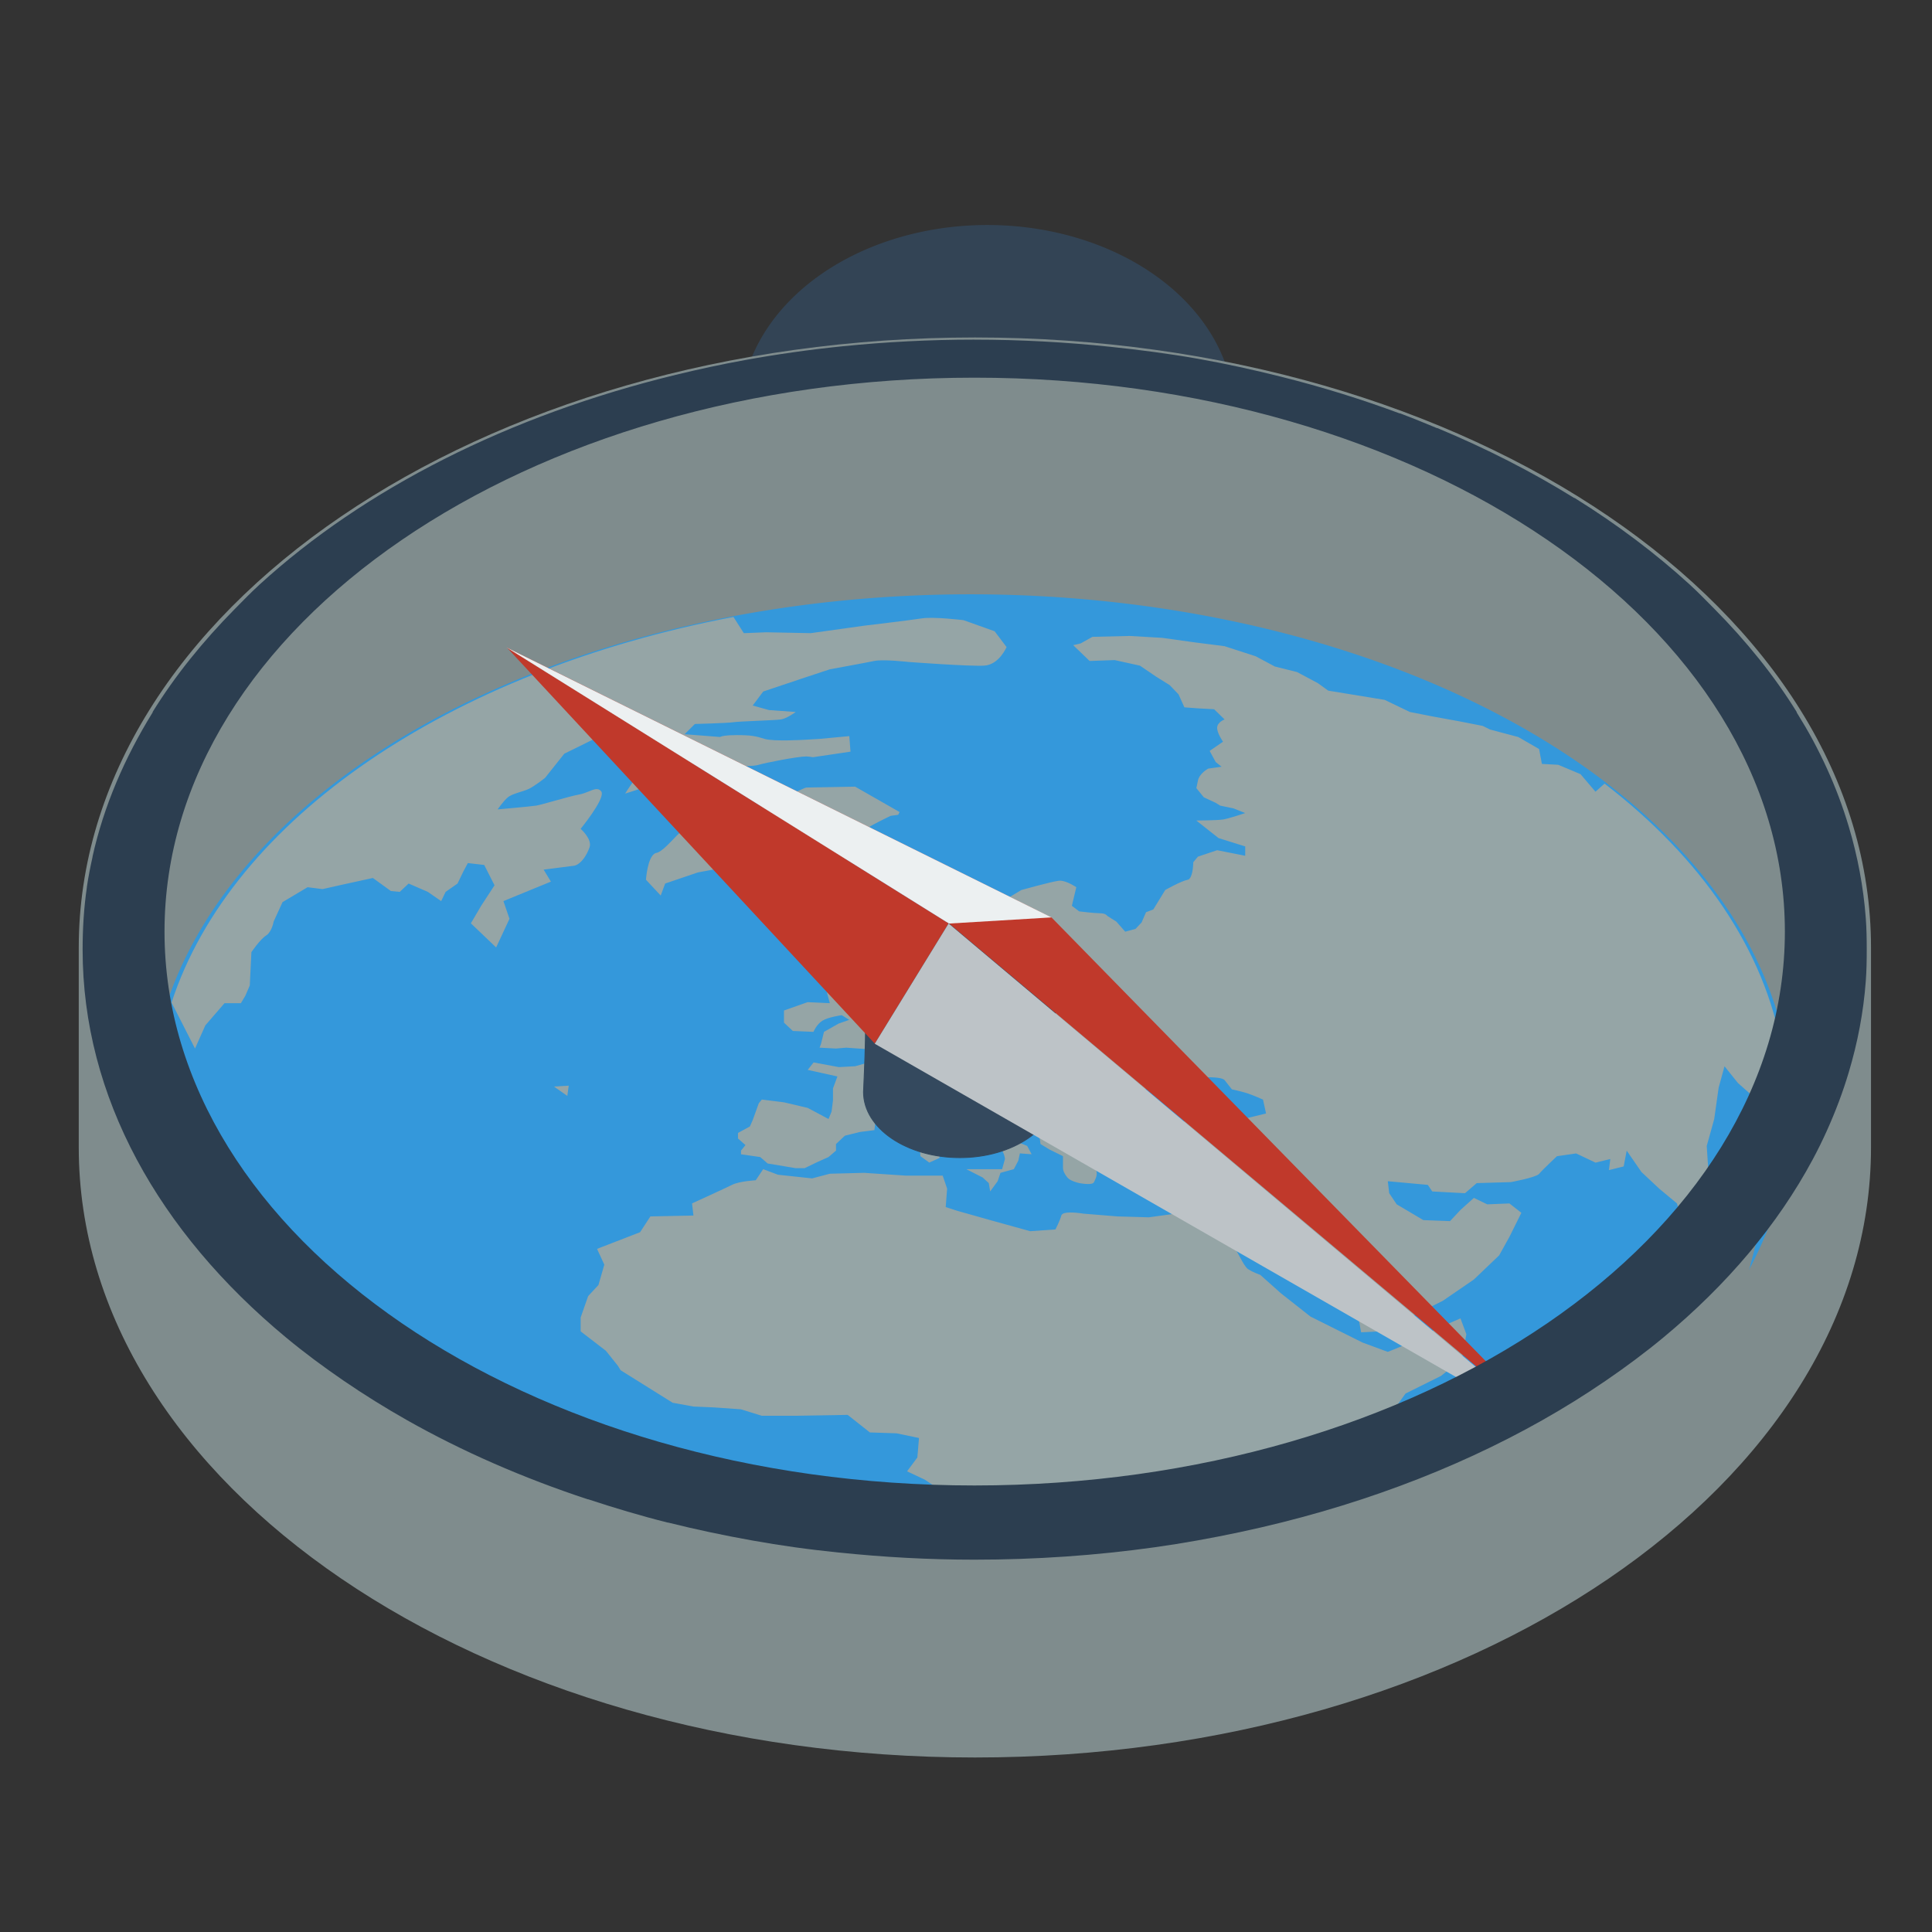 <?xml version="1.0" encoding="UTF-8" standalone="no"?>
<!-- Created with Inkscape (http://www.inkscape.org/) -->

<svg
   xmlns:dc="http://purl.org/dc/elements/1.1/"
   xmlns:cc="http://creativecommons.org/ns#"
   xmlns:rdf="http://www.w3.org/1999/02/22-rdf-syntax-ns#"
   xmlns:svg="http://www.w3.org/2000/svg"
   xmlns="http://www.w3.org/2000/svg"
   xmlns:sodipodi="http://sodipodi.sourceforge.net/DTD/sodipodi-0.dtd"
   xmlns:inkscape="http://www.inkscape.org/namespaces/inkscape"
   version="1.0"
   width="48"
   height="48"
   id="svg3827"
   inkscape:version="0.48.4 r9939"
   sodipodi:docname="marble.svg">
  <rect width="100%" height="100%" fill="#333333" stroke="none"/>
  <sodipodi:namedview
     pagecolor="#ffffff"
     bordercolor="#666666"
     borderopacity="1"
     objecttolerance="10"
     gridtolerance="10"
     guidetolerance="10"
     inkscape:pageopacity="0"
     inkscape:pageshadow="2"
     inkscape:window-width="677"
     inkscape:window-height="729"
     id="namedview162"
     showgrid="false"
     inkscape:zoom="3.6875"
     inkscape:cx="64"
     inkscape:cy="-2.3163102"
     inkscape:window-x="1125"
     inkscape:window-y="148"
     inkscape:window-maximized="0"
     inkscape:current-layer="svg3827" />
  <defs
     id="defs3829" />
  <g
     id="layer5"
     style="display:inline"
     transform="matrix(0.378,0,0,0.378,0.014,-0.818)">
    <path
       d="m -306.884,-2.815 a 79.196,79.196 0 1 1 -158.392,0 79.196,79.196 0 1 1 158.392,0 z"
       transform="matrix(0.205,0,0,0.157,144.005,29.829)"
       id="path3668"
       style="fill:#34495e;fill-opacity:0.8;stroke:none"
       inkscape:connector-curvature="0" />
    <g
       transform="translate(-1.348,-4.719)"
       id="g3637">
      <path
         d="m 65.394,29.064 c -32.514,0 -58.907,17.971 -58.907,40.105 l 0,13.123 c 0,22.134 26.393,40.105 58.907,40.105 32.514,0 58.892,-17.971 58.892,-40.105 l 0,-13.123 c 0,-22.134 -26.378,-40.105 -58.892,-40.105 z"
         id="path5204"
         style="fill:#7f8c8d;fill-opacity:1;stroke:none;display:inline"
         inkscape:connector-curvature="0" />
      <g
         transform="matrix(0.936,0,0,0.585,6.065,43.204)"
         id="g4163"
         style="display:inline">
        <path
           d="m 126.438,59.006 a 55.258,55.258 0 1 1 -110.516,0 55.258,55.258 0 1 1 110.516,0 z"
           transform="matrix(1.043,0,0,1.043,-11.168,0.776)"
           id="path2196"
           style="fill:#3498db;fill-opacity:1;stroke:none"
           inkscape:connector-curvature="0" />
        <path
           d="M 46.41,7.236 C 26.504,13.297 11.179,29.91 6.969,50.552 l 1.646,5.166 0.724,-2.597 1.348,-2.498 1.15,0 0.312,-0.837 0.312,-1.15 0.114,-3.747 c 0,0 0.619,-1.457 1.036,-1.873 0.003,-0.003 0.011,-0.011 0.014,-0.014 0.003,-0.003 0.011,-0.011 0.014,-0.014 0.386,-0.446 0.497,-1.533 0.497,-1.533 l 0.624,-2.186 1.76,-1.675 1.05,0.213 1.462,-0.525 2.072,-0.724 1.263,1.462 0.624,0.099 0.624,-0.937 1.348,0.937 0.937,1.036 0.312,-1.036 0.837,-0.937 0.412,-1.363 0.312,-0.937 1.15,0.213 0.724,2.285 -0.937,2.299 -0.724,1.973 1.774,2.711 0.937,-3.222 -0.426,-1.987 3.335,-2.186 -0.511,-1.348 c 0,0 1.551,-0.322 2.072,-0.426 0.015,-0.003 0.039,-0.01 0.057,-0.014 0.001,3.1e-5 0.013,-1e-4 0.014,0 0.02,-0.007 0.051,-0.018 0.071,-0.028 0.02,-0.011 0.052,-0.029 0.071,-0.043 0.421,-0.298 0.758,-1.181 0.937,-1.987 0.208,-0.938 -0.624,-2.086 -0.624,-2.086 0,0 1.656,-3.237 1.476,-4.102 1.4e-4,-0.005 -8e-5,-0.024 0,-0.028 -0.003,-0.005 -0.012,-0.023 -0.014,-0.028 5e-5,-0.001 -1.5e-4,-0.013 0,-0.014 -0.029,-0.068 -0.066,-0.128 -0.099,-0.17 -0.005,-0.005 -0.023,-0.024 -0.028,-0.028 -0.003,-0.003 -0.011,-0.011 -0.014,-0.014 -0.019,-0.017 -0.05,-0.045 -0.071,-0.057 -0.002,9.1e-5 -0.013,-2.9e-5 -0.014,0 -0.005,-0.003 -0.023,-0.012 -0.028,-0.014 -0.001,9e-6 -0.013,-6.8e-5 -0.014,0 -0.001,7.3e-5 -0.013,-8e-6 -0.014,0 -0.01,-0.003 -0.032,-0.012 -0.043,-0.014 -0.001,-1.35e-4 -0.011,-2.9e-5 -0.014,0 -0.002,-6.2e-5 -0.013,1e-6 -0.014,0 -0.005,0.003 -0.024,0.012 -0.028,0.014 -0.002,5.2e-5 -0.012,6.1e-5 -0.014,0 -0.002,-1.36e-4 -0.012,9.6e-5 -0.014,0 -0.002,-7e-6 -0.013,-1.35e-4 -0.014,0 -0.295,0.078 -0.674,0.464 -1.135,0.596 -0.729,0.208 -2.606,1.145 -3.023,1.249 -0.417,0.104 -2.711,0.426 -2.711,0.426 0,0 0.411,-0.946 0.724,-1.363 0.313,-0.417 1.045,-0.624 1.462,-0.937 0.417,-0.313 1.15,-1.249 1.15,-1.249 l 1.348,-2.711 c 0,0 1.882,-1.461 2.611,-2.086 0.729,-0.625 2.186,0.426 2.186,0.426 l 1.348,0.937 c 0,0 -0.092,1.926 -0.426,2.413 -0.017,0.023 -0.049,0.052 -0.071,0.071 -0.004,0.003 -0.011,0.012 -0.014,0.014 -0.005,0.002 -0.021,0.01 -0.028,0.014 -0.001,0.002 -0.013,0.013 -0.014,0.014 -0.003,0.003 -0.012,0.013 -0.014,0.014 -0.004,0.003 -0.011,0.011 -0.014,0.014 -0.45,0.466 -1.292,2.654 -1.292,2.654 0,0 2.398,-1.149 2.711,-1.774 0.313,-0.625 2.399,-1.774 2.399,-1.774 l 1.873,-0.312 1.036,0.738 c 0,0 0.946,0.095 1.363,-0.114 0.417,-0.208 2.71,-0.937 3.335,-0.937 0.12,0 0.277,0.033 0.468,0.085 l 2.64,-0.624 -0.085,-1.746 -2.086,0.312 -1.05,0.099 c 0,0 -2.185,0.213 -2.81,-0.099 -0.625,-0.313 -0.931,-0.426 -1.973,-0.426 -0.781,0 -1.043,0.126 -1.121,0.185 -0.003,0.003 -0.013,0.013 -0.014,0.014 -0.002,0.002 -0.011,0.011 -0.014,0.014 l -2.498,-0.312 0.724,-1.15 c 0,0 2.294,-0.095 2.711,-0.199 0.417,-0.104 2.919,-0.208 3.335,-0.312 0.391,-0.098 0.966,-0.757 1.036,-0.837 l -1.873,-0.213 -1.15,-0.511 0.738,-1.575 2.91,-1.561 1.774,-0.937 c 0,0 2.497,-0.728 3.122,-0.937 0.625,-0.208 2.399,0.114 2.399,0.114 0,0 4.281,0.516 5.322,0.412 1.042,-0.104 1.561,-2.086 1.561,-2.086 l -0.837,-1.774 -2.186,-1.249 c 0,0 -2.09,-0.407 -2.924,-0.199 -0.833,0.208 -4.059,0.823 -4.059,0.823 l -3.747,0.837 -3.122,-0.099 -1.575,0.099 -0.724,-1.817 c -0.001,-1.603e-4 -0.013,4e-5 -0.014,0 z m 27.832,2.129 -2.611,0.099 -0.823,0.738 -0.525,0.199 1.15,1.774 1.76,-0.099 1.774,0.624 1.15,1.249 0.937,0.937 0.624,1.036 0.412,1.462 0.951,0.114 1.135,0.099 0.738,1.15 c -0.009,0.006 -0.031,0.021 -0.043,0.028 -0.038,0.026 -0.099,0.07 -0.156,0.128 -0.147,0.152 -0.326,0.419 -0.326,0.781 0,0.625 0.412,1.561 0.412,1.561 l -0.937,1.036 0.426,1.249 0.412,0.525 -0.937,0.213 c -0.068,0.06 -0.626,0.567 -0.724,1.348 -0.091,0.729 -0.11,0.825 -0.114,0.837 l 0.525,1.036 0.837,0.624 0.312,0.312 0.937,0.312 0.823,0.525 c 0,-10e-7 -1.145,0.62 -1.561,0.724 -0.417,0.104 -1.873,0.114 -1.873,0.114 l 1.561,1.973 1.873,0.937 0,1.05 -1.973,-0.624 -1.348,0.724 -0.326,0.624 c 0,0 -0.003,1.355 -0.255,1.831 -0.002,0.005 -0.012,0.024 -0.014,0.028 -0.007,0.011 -0.021,0.033 -0.028,0.043 -0.007,0.008 -0.024,0.024 -0.028,0.028 -0.003,0.003 -0.011,0.012 -0.014,0.014 -0.005,0.003 -0.023,0.012 -0.028,0.014 -0.005,0.003 -0.021,0.011 -0.028,0.014 -0.001,-1.13e-4 -0.013,4.1e-5 -0.014,0 -6.8e-4,8.31e-4 -0.011,0.011 -0.014,0.014 -0.432,0.131 -1.547,1.135 -1.547,1.135 l -0.837,2.186 -0.511,0.312 -0.312,1.15 -0.426,0.724 -0.724,0.312 -0.624,-1.135 -0.624,-0.624 c 0,0 -0.008,-0.016 -0.014,-0.028 -0.02,-0.04 -0.07,-0.122 -0.156,-0.185 -0.01,-0.007 -0.032,-0.022 -0.043,-0.028 -0.076,-0.042 -0.182,-0.071 -0.312,-0.071 -0.417,0 -1.462,-0.213 -1.462,-0.213 l -0.511,-0.624 0.312,-2.086 c 0,0 -0.608,-0.68 -1.107,-0.738 -0.005,-2.09e-4 -0.023,-1.49e-4 -0.028,0 -0.004,7.3e-5 -0.011,1.05e-4 -0.014,0 -0.03,-3.31e-4 -0.071,0.009 -0.099,0.014 -0.521,0.104 -2.611,1.036 -2.611,1.036 l -2.285,2.186 c -0.036,0.05 -0.33,0.484 -0.525,1.363 -0.208,0.938 -1.462,2.186 -1.462,2.186 l -1.774,1.036 -0.624,1.462 0,2.186 0.213,0.837 1.249,0.525 1.036,-1.462 0.525,0.312 0,1.348 0.624,1.05 0.525,0.823 1.348,-0.312 1.05,-0.624 -0.837,-1.348 0.213,-2.399 0.099,-1.661 1.249,-1.363 0.412,-1.561 0.738,-0.624 0.525,0.837 -0.525,0.724 -0.837,1.561 -0.213,0.837 0.213,0.412 0.525,0.937 1.15,0.312 0,0.525 0.823,0.213 -0.312,0.937 -0.312,0.724 -1.036,-0.199 -0.738,1.036 0.114,1.348 0.099,0.837 -1.036,0.099 -1.561,-0.099 -1.462,0.099 -1.15,-1.036 -0.624,-1.036 -0.525,-0.837 -0.412,1.15 0.213,1.135 0,0.837 -1.363,0.426 -0.823,0 -0.837,1.661 -0.937,0.312 -1.249,1.561 -1.15,0.525 -1.15,0.099 -1.774,-0.525 -0.412,0.837 2.086,0.738 -0.312,1.348 0,1.348 -0.099,1.249 -0.213,0.837 -1.462,-1.249 -1.661,-0.624 -1.561,-0.312 -0.213,0.412 -0.426,1.888 -0.199,0.724 -0.837,0.724 0,0.624 0.525,0.738 -0.312,0.624 0,0.412 1.348,0.312 0.525,0.724 1.973,0.525 0.624,0 0.937,-0.724 0.738,-0.525 0.525,-0.724 0,-0.738 0.624,-0.937 1.036,-0.412 1.036,-0.213 0.114,-1.561 0.823,-0.213 1.05,0.639 1.249,-0.426 1.249,-0.312 0.624,1.05 1.036,1.135 1.462,0.937 c 0.067,0.003 0.619,0.033 0.993,0.369 0.016,0.014 0.042,0.041 0.057,0.057 0.078,0.084 0.147,0.193 0.199,0.312 0.293,0.684 0.311,1.189 0.312,1.249 l -0.199,1.15 -1.15,0 -1.363,0 1.15,0.937 0.426,0.624 0.099,0.937 0.525,-1.15 0.199,-0.937 0.937,-0.412 0.312,-0.951 0.114,-0.823 0.823,0.099 -0.312,-0.937 -1.561,-1.036 -1.348,-1.561 -1.462,-1.575 0.837,-0.624 0.937,0.312 c 0,5e-6 0.421,0.842 0.837,1.363 0.417,0.521 1.661,1.348 1.661,1.348 l 0.937,0.426 0.099,1.135 0.639,0.624 0.937,0.738 c 0,0 0,0.832 0,1.249 0,0.417 0.104,0.733 0.312,1.15 0.195,0.391 0.755,0.6 0.823,0.624 0,0 0.58,0.186 0.88,0.071 0.007,-0.004 0.024,-0.012 0.028,-0.014 0.006,-0.003 0.021,-0.011 0.028,-0.014 0.003,-0.003 0.012,-0.012 0.014,-0.014 0.003,-0.003 0.012,-0.012 0.014,-0.014 0.007,-0.007 0.021,-0.021 0.028,-0.028 8.5e-4,-9.43e-4 0.011,-0.011 0.014,-0.014 0.003,-0.003 0.012,-0.012 0.014,-0.014 0.003,-0.005 0.012,-0.023 0.014,-0.028 -2e-5,-0.001 1.4e-4,-0.013 0,-0.014 0.003,-0.005 0.012,-0.023 0.014,-0.028 0.104,-0.417 0.308,-0.832 0.099,-1.561 -0.208,-0.729 -0.213,-2.399 -0.213,-2.399 l 0.937,-0.624 1.363,0.114 0.837,-1.675 -0.426,-1.036 0.312,-1.987 0.426,-1.036 1.348,-1.249 1.661,0.312 1.363,-0.624 c 0,0 0.928,-0.073 1.32,0.17 0.017,0.011 0.042,0.03 0.057,0.043 0.013,0.012 0.042,0.04 0.057,0.057 0.003,0.005 0.012,0.023 0.014,0.028 0.003,0.003 0.012,0.012 0.014,0.014 0.208,0.417 0.511,1.036 0.511,1.036 0,0 0.634,0.217 1.05,0.426 0.417,0.208 1.135,0.724 1.135,0.724 l 0.213,1.561 -1.348,0.525 -2.186,0.312 c 0,-6e-6 -0.941,-0.099 -1.462,-0.099 -0.521,0 -1.675,0.511 -1.675,0.511 l -0.412,0.738 -0.837,0.724 -1.036,0.312 -0.837,0.312 -0.312,1.036 0.837,1.575 0.624,0.937 1.15,0.511 2.186,-0.199 0.724,-0.426 1.05,-0.199 0.312,-0.114 0.624,0.738 0,1.561 -0.624,0.937 -0.312,1.249 -1.575,0.312 -1.249,0 -1.873,0.412 -2.186,-0.099 -2.399,-0.312 c 0,0 -0.914,-0.255 -1.348,-0.057 -0.015,0.007 -0.041,0.02 -0.057,0.028 -0.003,0.003 -0.012,0.012 -0.014,0.014 -0.019,0.017 -0.041,0.038 -0.057,0.057 -0.003,0.003 -0.012,0.012 -0.014,0.014 -0.008,0.012 -0.021,0.03 -0.028,0.043 -0.003,0.005 -0.012,0.023 -0.014,0.028 -0.003,0.003 -0.012,0.012 -0.014,0.014 8e-5,0.005 -1.7e-4,0.023 0,0.028 -0.003,0.005 -0.012,0.023 -0.014,0.028 7e-5,0.001 -2e-5,0.013 0,0.014 -0.104,0.625 -0.412,1.561 -0.412,1.561 l -1.774,0.199 -2.81,-1.249 -2.299,-1.036 -0.823,-0.426 0.099,-2.072 -0.312,-1.462 -2.597,0 -2.924,-0.312 -2.399,0.099 -1.249,0.525 -2.399,-0.412 -1.036,-0.624 -0.525,1.249 c 0,0 -1.14,0.094 -1.661,0.511 -0.521,0.417 -2.81,2.086 -2.81,2.086 l 0.099,1.363 -3.023,0.099 -0.724,1.774 -3.023,1.873 0.511,1.774 -0.412,2.285 -0.724,1.249 -0.525,2.399 0,1.561 1.774,2.186 0.837,1.675 0.199,0.511 3.648,3.648 1.462,0.426 1.462,0.099 1.873,0.213 1.462,0.724 2.384,0 3.648,-0.099 1.561,1.973 1.873,0.099 1.575,0.525 -0.114,2.186 -0.724,1.561 1.249,0.937 1.462,1.575 0.937,1.249 0.823,1.448 0.525,1.15 -1.348,1.249 -0.525,1.774 0.412,0.624 1.15,0.724 1.15,0.624 0.312,1.363 0.724,0.937 1.249,0.213 1.05,0.724 0.724,0.624 1.675,-0.099 2.597,-0.837 1.774,0 0.937,0.312 1.348,-1.249 2.086,-0.312 1.561,-1.675 1.987,-0.937 0.624,-1.661 1.249,-0.724 1.15,-1.575 2.81,-0.724 0.199,-1.873 0.114,-2.086 -0.312,-2.711 2.399,-4.059 1.973,-1.661 0.937,-2.086 2.498,-1.987 1.462,-1.873 0.312,-2.81 -0.412,-1.774 c 0,-6e-6 -2.416,1.646 -2.881,2.143 -0.006,0.006 -0.023,0.023 -0.028,0.028 -0.002,0.002 -0.013,0.013 -0.014,0.014 -0.006,0.009 -0.021,0.033 -0.028,0.043 -0.394,0.446 -2.157,1.533 -2.157,1.533 l -1.774,-1.05 -3.648,-2.91 -2.072,-2.611 -1.462,-2.086 c 0,0 -0.421,-0.208 -0.837,-0.624 -0.003,-0.003 -0.011,-0.011 -0.014,-0.014 -0.001,-0.001 -0.013,-0.013 -0.014,-0.014 -0.373,-0.463 -0.762,-2.273 -1.135,-2.711 -0.007,-0.007 -0.024,-0.024 -0.028,-0.028 -0.002,-0.001 -0.011,-0.011 -0.014,-0.014 -0.001,-0.002 -0.013,-0.013 -0.014,-0.014 -0.005,-0.003 -0.024,-0.012 -0.028,-0.014 -0.417,-0.208 -1.661,-1.348 -1.661,-1.348 l 0.823,-1.05 1.249,0.426 1.15,1.76 1.15,1.363 0.412,1.15 1.774,0.099 0.412,1.462 1.15,0.823 0.724,0.937 c 0,-5e-6 0.793,0.405 0.937,0.809 -2e-5,0.001 1.3e-4,0.013 0,0.014 0.003,0.003 0.012,0.012 0.014,0.014 0.104,0.417 0.823,1.561 0.823,1.561 l 0.213,1.873 2.597,-0.199 1.05,-1.675 2.086,-1.661 2.186,-2.399 1.774,-2.711 0.724,-2.086 0.837,-2.697 -0.837,-1.05 -1.561,0.099 -0.937,-0.724 -0.937,1.348 -0.738,1.263 -1.873,-0.114 -1.873,-1.774 -0.525,-1.249 -0.099,-1.348 2.81,0.412 0.312,0.738 2.299,0.199 0.823,-1.135 2.399,-0.114 c 0,-5e-6 1.7,-0.497 1.973,-0.908 0.004,-0.007 0.012,-0.024 0.014,-0.028 0.208,-0.417 1.249,-1.973 1.249,-1.973 l 1.348,-0.312 1.363,1.036 1.036,-0.412 -0.099,1.249 1.036,-0.412 0.213,-1.774 1.036,2.399 1.249,1.873 1.249,1.661 c 0,0 0.103,1.249 0.937,1.561 0.781,0.293 1.2,0.677 1.249,0.724 l 0.426,-1.873 c 0.028,-0.061 0.185,-0.378 0.341,-0.511 0.009,-0.006 0.032,-0.021 0.043,-0.028 0.001,-0.001 0.013,-0.013 0.014,-0.014 0.001,2.9e-5 0.013,-1.23e-4 0.014,0 0.001,-0.001 0.013,-0.013 0.014,-0.014 10e-4,6e-6 0.013,-6.4e-5 0.014,0 10e-4,0 0.013,-4.1e-5 0.014,0 0.002,-1.34e-4 0.012,1.7e-5 0.014,0 0.001,4.7e-5 0.011,4.1e-5 0.014,0 0.001,-2.3e-5 0.013,5.8e-5 0.014,0 0.003,0.003 0.012,0.012 0.014,0.014 10e-4,-4.1e-5 0.013,1.28e-4 0.014,0 0.002,0.002 0.012,0.012 0.014,0.014 0.002,0.002 0.012,0.012 0.014,0.014 0.002,0.002 0.012,0.012 0.014,0.014 0.003,0.003 0.012,0.012 0.014,0.014 0.002,0.005 0.012,0.023 0.014,0.028 0.004,0.006 0.011,0.021 0.014,0.028 0.002,0.005 0.012,0.023 0.014,0.028 0.182,0.456 0.131,1.312 0.114,1.519 l 0.511,-0.993 0.412,-1.462 -1.036,-0.312 -0.624,-0.937 -0.426,-1.873 -0.099,-2.399 0.525,-3.023 0.312,-3.534 0.412,-2.399 0.937,1.873 1.249,1.774 0.114,0.199 0.199,-1.76 0.426,-1.363 0.099,-1.348 0.624,-0.525 0.397,-0.681 C 118.848,44.608 114.376,34.305 107.595,25.956 l -0.639,0.908 -1.05,-1.973 -1.561,-1.05 -1.15,-0.099 -0.199,-1.675 -1.462,-1.348 -1.973,-0.837 -0.525,-0.412 -1.675,-0.525 -1.76,-0.511 -1.675,-0.525 -1.774,-1.363 -3.96,-1.036 -0.724,-0.837 -1.462,-1.249 -1.561,-0.624 -1.348,-1.15 -2.186,-1.135 -2.086,-0.426 -2.299,-0.511 -2.285,-0.213 z m -19.274,16.932 -3.42,0.099 c -0.026,0.012 -0.128,0.057 -0.128,0.057 0,0 -2.804,2.081 -3.846,2.498 -1.042,0.417 -2.086,1.973 -2.086,1.973 0,0 -2.081,0.109 -2.498,0.213 -0.005,0.002 -0.023,0.012 -0.028,0.014 -0.004,0.002 -0.021,0.01 -0.028,0.014 -0.001,0.002 -0.013,0.013 -0.014,0.014 -0.02,0.014 -0.049,0.037 -0.071,0.057 -0.004,0.003 -0.011,0.011 -0.014,0.014 -0.434,0.454 -1.172,2.069 -1.717,2.441 -0.036,0.024 -0.079,0.045 -0.114,0.057 -0.001,-3.2e-5 -0.013,1.19e-4 -0.014,0 -0.007,0.003 -0.019,0.009 -0.028,0.014 -0.013,0.007 -0.032,0.02 -0.043,0.028 -0.001,0.001 -0.013,0.013 -0.014,0.014 -0.526,0.481 -0.624,2.952 -0.624,2.952 l 1.036,1.774 0.312,-1.348 2.299,-1.249 2.498,-0.738 c 0,0 3.642,-0.199 4.059,-0.199 0.003,0 0.011,-8.6e-5 0.014,0 0.457,0.022 2.384,0.724 2.384,0.724 l 3.122,-2.711 c 0,0 -1.041,-0.936 -0.624,-1.561 0.417,-0.625 2.086,-1.873 2.086,-1.873 l 0.525,-0.114 0.099,-0.312 -3.122,-2.853 z m -0.099,21.09 -1.363,0.099 -0.511,1.987 0.199,1.15 -1.561,-0.114 -1.661,0.937 0,1.363 0.624,0.937 1.448,0.099 c 0,4e-6 0.208,-0.832 0.624,-1.249 0.417,-0.417 1.363,-0.624 1.363,-0.624 l 0.525,0.525 -0.738,0.412 -1.036,0.937 -0.213,1.363 -0.099,0.412 1.15,0.099 0.724,-0.099 1.873,0.213 0,-1.249 0.724,-0.312 -0.511,-0.937 0,-1.774 -0.937,-0.624 0.199,-1.462 0.525,-0.724 -1.348,-1.363 z m -20.012,12.504 -1.036,0.099 0.937,1.05 0.099,-1.15 z m 25.944,4.059 -1.348,1.873 0.099,1.987 0.624,0.724 0.724,-0.525 -0.099,-1.873 0,-2.186 z m 35.212,39.796 -1.462,1.036 -2.086,0.837 -0.823,0.624 -1.05,2.086 -0.823,1.249 1.249,1.249 2.072,-0.823 1.462,-2.924 1.249,-2.299 0.213,-1.036 z"
           id="path3156"
           style="fill:#95a5a6;fill-opacity:1;fill-rule:evenodd;stroke:none"
           inkscape:connector-curvature="0" />
      </g>
      <path
         d="m 64.399,67.483 c -3.494,0 -6.331,1.931 -6.331,4.31 0.288,1.095 0.039,5.89 0,6.866 0,2.379 2.837,4.31 6.331,4.31 3.494,0 6.331,-1.931 6.331,-4.31 -0.286,-1.09 -0.039,-5.894 0,-6.866 0,-2.379 -2.837,-4.31 -6.331,-4.31 z"
         id="path3310"
         style="fill:#34495e;fill-opacity:1;stroke:#34495e;stroke-width:0.06;stroke-linecap:round;stroke-linejoin:round;stroke-miterlimit:4;stroke-opacity:1;stroke-dasharray:none;stroke-dashoffset:1.088;display:inline"
         inkscape:connector-curvature="0" />
      <path
         d="m 34.643,49.462 29.018,18.112 -4.854,7.902 -24.164,-26.014 z"
         id="path3286"
         style="fill:#c0392b;fill-opacity:1;fill-rule:evenodd;stroke:none;display:inline"
         inkscape:connector-curvature="0" />
      <path
         d="m 34.605,49.433 29.084,18.149 35.866,30.13 0.522,-0.228 L 70.428,67.188 34.605,49.433 z"
         id="path3288"
         style="fill:#c0392b;fill-opacity:1;fill-rule:evenodd;stroke:none;display:inline"
         inkscape:connector-curvature="0" />
      <path
         d="m 63.66,67.581 -4.855,7.905 39.633,22.722 1.058,-0.476 -35.837,-30.151 z"
         id="path3290"
         style="fill:#bdc3c7;fill-opacity:1;fill-rule:evenodd;stroke:none;display:inline"
         inkscape:connector-curvature="0" />
      <path
         d="m 34.601,49.436 35.825,17.745 -6.739,0.404 -29.086,-18.149 z"
         id="path3292"
         style="fill:#ecf0f1;fill-opacity:1;fill-rule:evenodd;stroke:none;display:inline"
         inkscape:connector-curvature="0" />
      <path
         d="m 8.416,86.695 11.955,16.121 42.271,15.686 c 18.292,-3.17 37.399,-4.563 50.994,-17.983 l 6.463,-24.897 C 104.045,108.76 45.282,121.009 12.302,80.233 l -3.886,6.463 z"
         id="path3635"
         style="fill:#7f8c8d;fill-opacity:1;stroke:none;display:inline"
         inkscape:connector-curvature="0" />
      <path
         d="m 65.359,29.206 c -2.949,0 -5.848,0.15 -8.681,0.438 -2.179,0.221 -4.316,0.526 -6.409,0.906 -1.54,0.28 -3.055,0.607 -4.543,0.969 -10.998,2.672 -20.485,7.508 -27.349,13.781 -0.563,0.515 -1.091,1.06 -1.618,1.594 -2.101,2.128 -3.934,4.39 -5.414,6.781 -0.004,0.007 0.004,0.024 0,0.031 -1.848,2.99 -3.212,6.16 -3.951,9.469 -0.002,0.01 0.002,0.022 0,0.031 -0.145,0.654 -0.275,1.305 -0.373,1.969 -0.002,0.01 0.002,0.021 0,0.031 -0.197,1.338 -0.28,2.721 -0.28,4.094 0,9.684 5.013,18.566 13.379,25.5 1.195,0.991 2.469,1.936 3.796,2.844 1.327,0.907 2.721,1.776 4.169,2.594 3.62,2.044 7.582,3.779 11.854,5.188 0.009,0.003 0.022,-0.003 0.031,0 1.7,0.56 3.441,1.084 5.227,1.531 0.01,0.002 0.021,-0.002 0.031,0 0.888,0.222 1.799,0.432 2.707,0.625 1.836,0.391 3.723,0.733 5.632,1 0.954,0.134 1.892,0.242 2.862,0.344 0.01,0.001 0.021,-10e-4 0.031,0 2.901,0.302 5.874,0.469 8.898,0.469 4.046,0 8.007,-0.278 11.823,-0.812 1.908,-0.267 3.795,-0.609 5.632,-1 7.344,-1.563 14.056,-4.073 19.85,-7.344 1.449,-0.818 2.842,-1.686 4.169,-2.594 1.327,-0.907 2.6,-1.853 3.796,-2.844 4.185,-3.467 7.528,-7.42 9.832,-11.719 0.658,-1.228 1.229,-2.5 1.711,-3.781 0.241,-0.641 0.458,-1.285 0.653,-1.938 0.586,-1.957 0.968,-3.951 1.12,-6 0.051,-0.683 0.062,-1.371 0.062,-2.062 0,-0.692 -0.011,-1.379 -0.062,-2.062 -0.152,-2.049 -0.534,-4.074 -1.12,-6.031 -0.195,-0.652 -0.412,-1.297 -0.653,-1.938 -0.482,-1.281 -1.053,-2.522 -1.711,-3.75 -0.325,-0.606 -0.692,-1.221 -1.058,-1.812 -0.005,-0.007 0.005,-0.024 0,-0.031 -1.481,-2.392 -3.312,-4.653 -5.414,-6.781 -0.527,-0.533 -1.055,-1.079 -1.618,-1.594 -2.246,-2.052 -4.791,-3.966 -7.561,-5.688 -0.008,-0.005 -0.024,0.005 -0.031,0 -2.77,-1.721 -5.777,-3.257 -8.992,-4.594 -0.009,-0.004 -0.022,0.004 -0.031,0 -0.797,-0.331 -1.605,-0.663 -2.427,-0.969 -0.009,-0.003 -0.022,0.003 -0.031,0 -2.493,-0.926 -5.084,-1.732 -7.778,-2.406 -1.796,-0.45 -3.634,-0.858 -5.507,-1.188 -1.873,-0.33 -3.784,-0.578 -5.725,-0.781 -2.911,-0.304 -5.895,-0.469 -8.93,-0.469 z m 0,2.5 c 29.395,0 53.266,16.307 53.266,36.406 0,20.099 -23.871,36.406 -53.266,36.406 -29.395,0 -53.235,-16.307 -53.235,-36.406 1e-5,-20.099 23.84,-36.406 53.235,-36.406 z"
         id="path5181"
         style="fill:#2c3e50;fill-opacity:1;stroke:none;display:inline"
         inkscape:connector-curvature="0" />
    </g>
  </g>
</svg>
